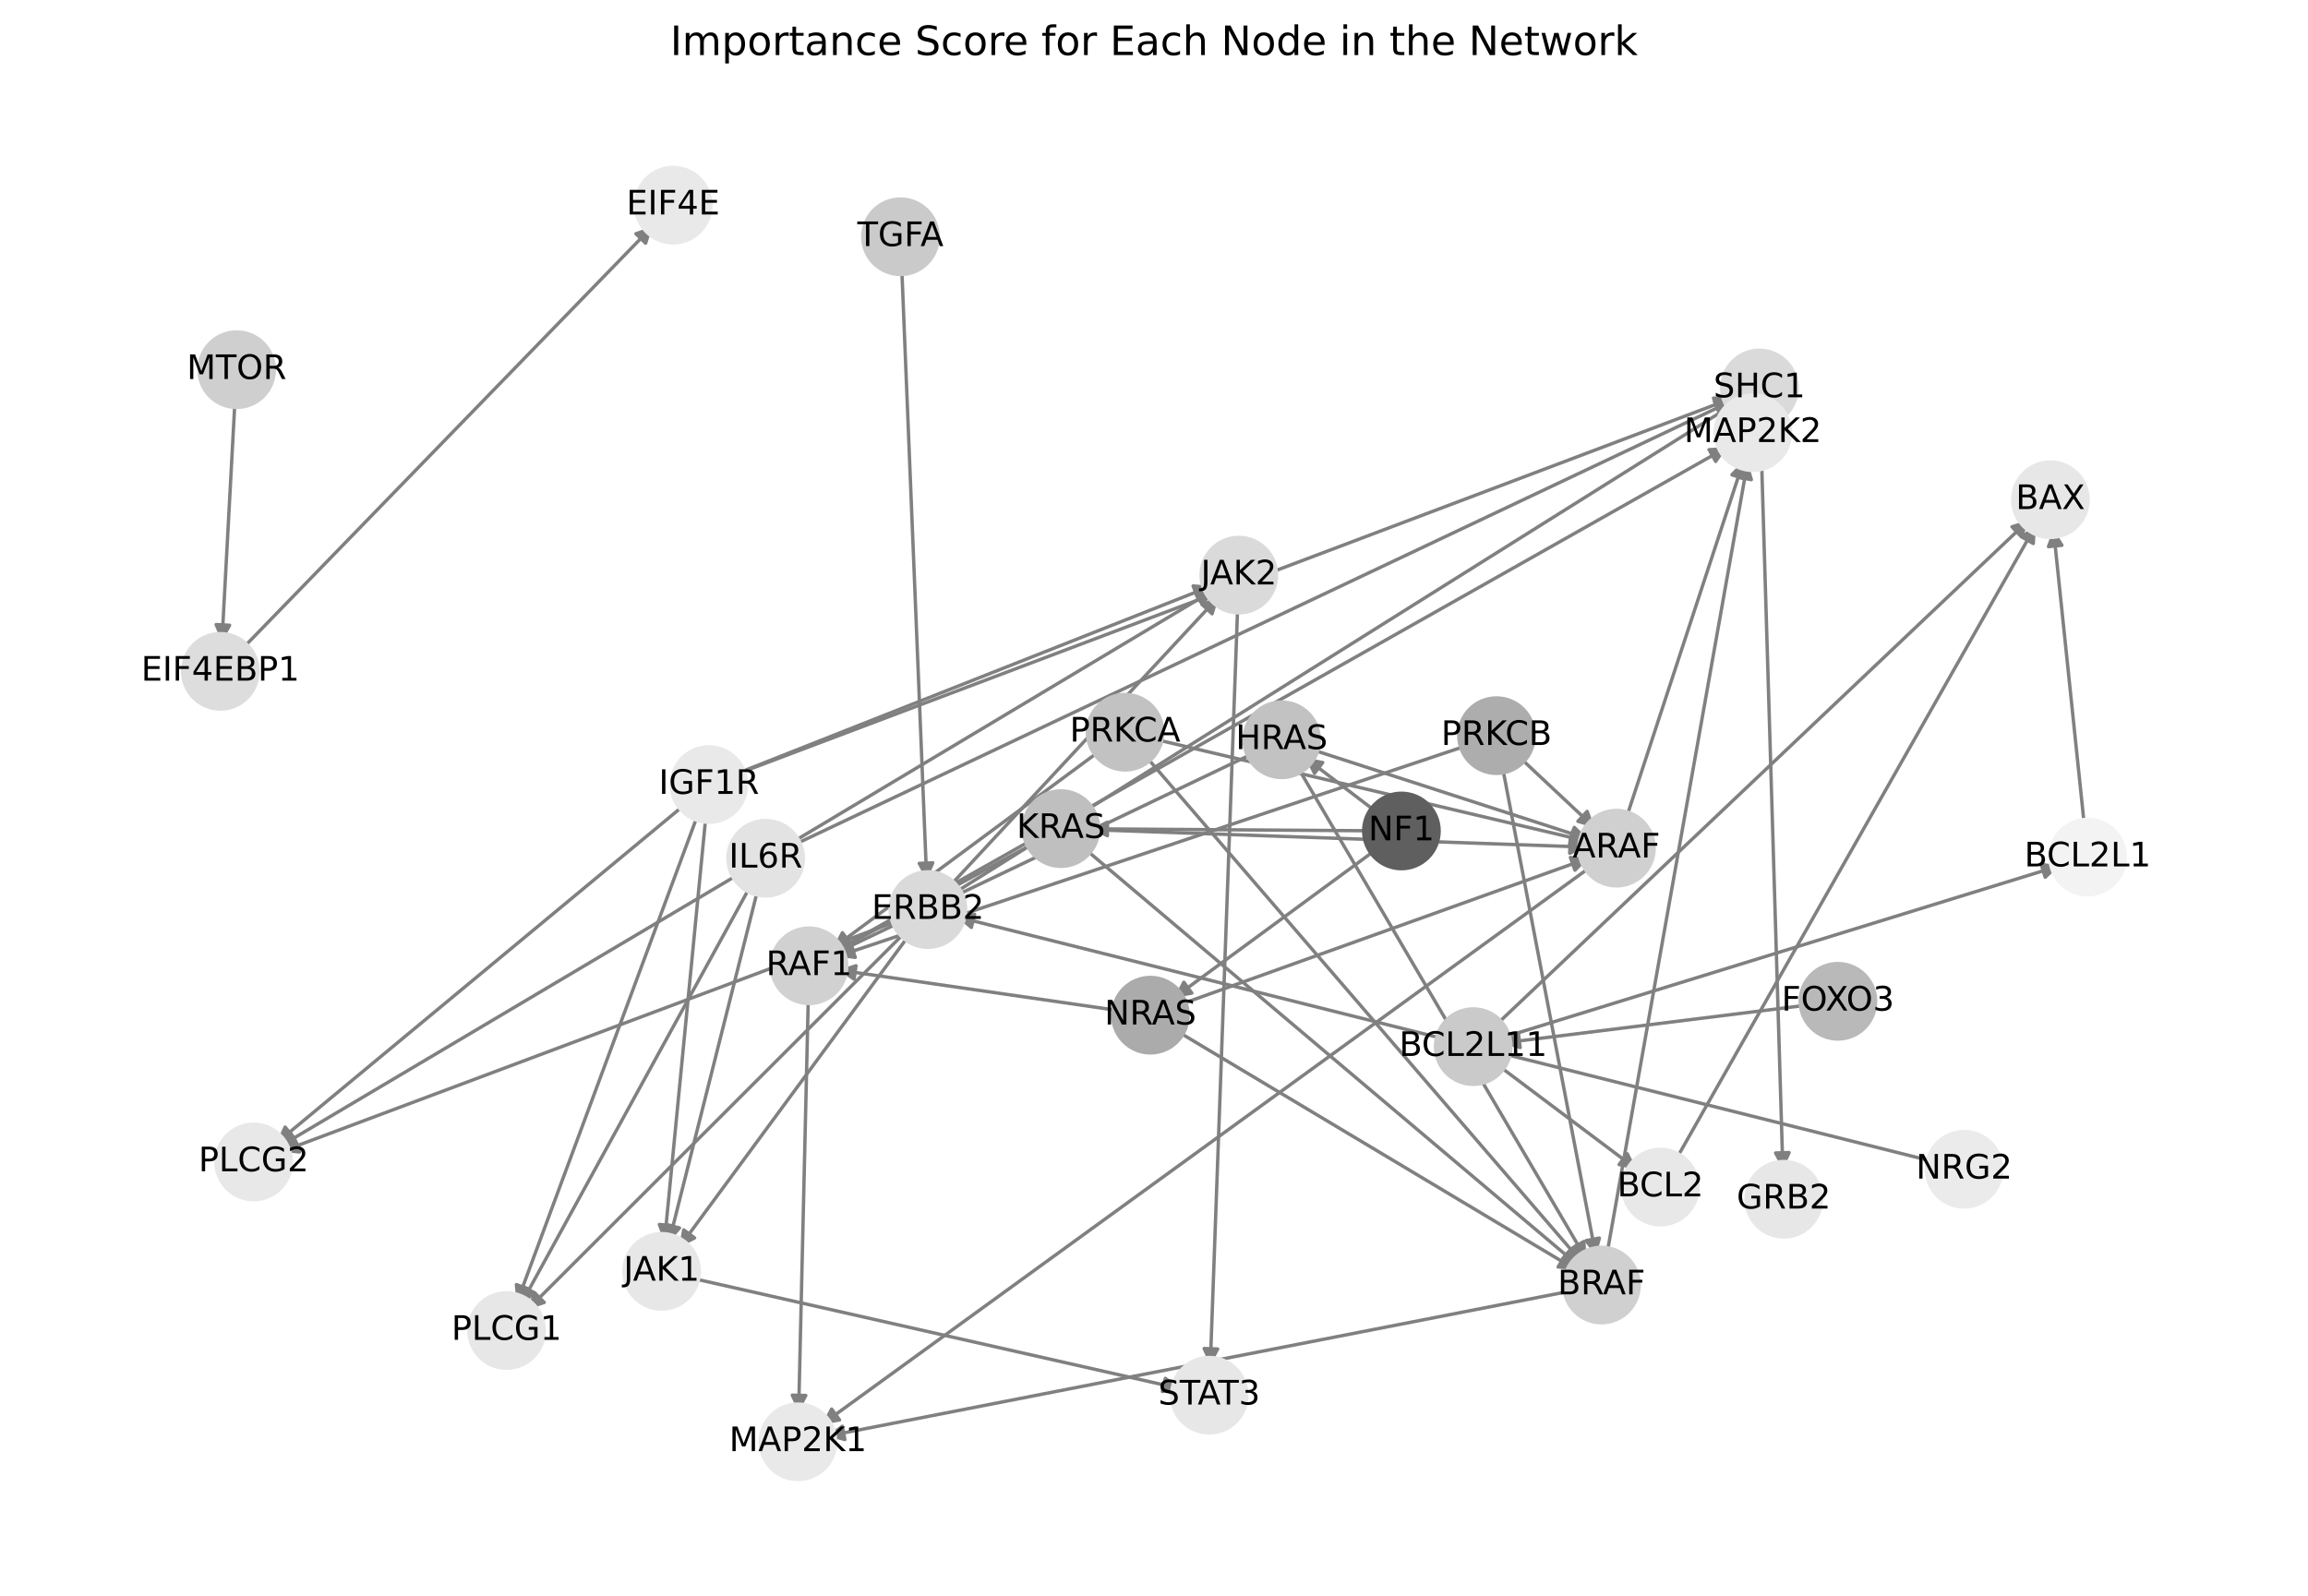 <?xml version="1.0" encoding="utf-8" standalone="no"?>
<!DOCTYPE svg PUBLIC "-//W3C//DTD SVG 1.1//EN"
  "http://www.w3.org/Graphics/SVG/1.1/DTD/svg11.dtd">
<!-- Created with matplotlib (https://matplotlib.org/) -->
<svg height="473.038pt" version="1.1" viewBox="0 0 684 473.038" width="684pt" xmlns="http://www.w3.org/2000/svg" xmlns:xlink="http://www.w3.org/1999/xlink">
 <defs>
  <style type="text/css">*{stroke-linecap:butt;stroke-linejoin:round;}</style>
 </defs>
 <g id="figure_1">
  <g id="patch_1">
   <path d="M 0 473.038 
L 684 473.038 
L 684 0 
L 0 0 
z
" style="fill:#ffffff;"/>
  </g>
  <g id="axes_1">
   <g id="patch_2">
    <path clip-path="url(#p290c92a27e)" d="M 282.333 264.991 
Q 398.207 192.294 513.134 120.192 
" style="fill:none;stroke:#808080;stroke-linecap:round;"/>
    <path clip-path="url(#p290c92a27e)" d="M 508.683 120.624 
L 513.134 120.192 
L 510.809 124.012 
L 508.683 120.624 
z
" style="fill:#808080;stroke:#808080;stroke-linecap:round;"/>
   </g>
   <g id="patch_3">
    <path clip-path="url(#p290c92a27e)" d="M 268.872 275.714 
Q 212.563 331.98 157.045 387.455 
" style="fill:none;stroke:#808080;stroke-linecap:round;"/>
    <path clip-path="url(#p290c92a27e)" d="M 161.288 386.042 
L 157.045 387.455 
L 158.461 383.213 
L 161.288 386.042 
z
" style="fill:#808080;stroke:#808080;stroke-linecap:round;"/>
   </g>
   <g id="patch_4">
    <path clip-path="url(#p290c92a27e)" d="M 266.89 272.628 
Q 175.086 306.998 84.33 340.976 
" style="fill:none;stroke:#808080;stroke-linecap:round;"/>
    <path clip-path="url(#p290c92a27e)" d="M 88.778 341.446 
L 84.33 340.976 
L 87.375 337.7 
L 88.778 341.446 
z
" style="fill:#808080;stroke:#808080;stroke-linecap:round;"/>
   </g>
   <g id="patch_5">
    <path clip-path="url(#p290c92a27e)" d="M 269.864 276.567 
Q 235.534 323.21 201.867 368.953 
" style="fill:none;stroke:#808080;stroke-linecap:round;"/>
    <path clip-path="url(#p290c92a27e)" d="M 205.848 366.917 
L 201.867 368.953 
L 202.627 364.546 
L 205.848 366.917 
z
" style="fill:#808080;stroke:#808080;stroke-linecap:round;"/>
   </g>
   <g id="patch_6">
    <path clip-path="url(#p290c92a27e)" d="M 280.893 263.249 
Q 321.064 220.031 360.473 177.632 
" style="fill:none;stroke:#808080;stroke-linecap:round;"/>
    <path clip-path="url(#p290c92a27e)" d="M 356.285 179.201 
L 360.473 177.632 
L 359.215 181.924 
L 356.285 179.201 
z
" style="fill:#808080;stroke:#808080;stroke-linecap:round;"/>
   </g>
   <g id="patch_7">
    <path clip-path="url(#p290c92a27e)" d="M 71.34 192.77 
Q 132.401 129.894 192.684 67.819 
" style="fill:none;stroke:#808080;stroke-linecap:round;"/>
    <path clip-path="url(#p290c92a27e)" d="M 188.463 69.296 
L 192.684 67.819 
L 191.332 72.082 
L 188.463 69.296 
z
" style="fill:#808080;stroke:#808080;stroke-linecap:round;"/>
   </g>
   <g id="patch_8">
    <path clip-path="url(#p290c92a27e)" d="M 69.663 118.224 
Q 67.718 154.278 65.833 189.216 
" style="fill:none;stroke:#808080;stroke-linecap:round;"/>
    <path clip-path="url(#p290c92a27e)" d="M 68.045 185.33 
L 65.833 189.216 
L 64.051 185.114 
L 68.045 185.33 
z
" style="fill:#808080;stroke:#808080;stroke-linecap:round;"/>
   </g>
   <g id="patch_9">
    <path clip-path="url(#p290c92a27e)" d="M 267.216 78.83 
Q 270.93 169.884 274.599 259.822 
" style="fill:none;stroke:#808080;stroke-linecap:round;"/>
    <path clip-path="url(#p290c92a27e)" d="M 276.434 255.744 
L 274.599 259.822 
L 272.437 255.907 
L 276.434 255.744 
z
" style="fill:#808080;stroke:#808080;stroke-linecap:round;"/>
   </g>
   <g id="patch_10">
    <path clip-path="url(#p290c92a27e)" d="M 408.429 241.052 
Q 397.573 232.784 387.606 225.193 
" style="fill:none;stroke:#808080;stroke-linecap:round;"/>
    <path clip-path="url(#p290c92a27e)" d="M 389.577 229.208 
L 387.606 225.193 
L 392 226.026 
L 389.577 229.208 
z
" style="fill:#808080;stroke:#808080;stroke-linecap:round;"/>
   </g>
   <g id="patch_11">
    <path clip-path="url(#p290c92a27e)" d="M 406.658 246.241 
Q 364.868 245.953 324.196 245.673 
" style="fill:none;stroke:#808080;stroke-linecap:round;"/>
    <path clip-path="url(#p290c92a27e)" d="M 328.182 247.7 
L 324.196 245.673 
L 328.21 243.7 
L 328.182 247.7 
z
" style="fill:#808080;stroke:#808080;stroke-linecap:round;"/>
   </g>
   <g id="patch_12">
    <path clip-path="url(#p290c92a27e)" d="M 408.339 251.424 
Q 378.123 273.599 348.809 295.112 
" style="fill:none;stroke:#808080;stroke-linecap:round;"/>
    <path clip-path="url(#p290c92a27e)" d="M 353.218 294.358 
L 348.809 295.112 
L 350.851 291.133 
L 353.218 294.358 
z
" style="fill:#808080;stroke:#808080;stroke-linecap:round;"/>
   </g>
   <g id="patch_13">
    <path clip-path="url(#p290c92a27e)" d="M 218.208 229.489 
Q 365.762 173.772 512.27 118.45 
" style="fill:none;stroke:#808080;stroke-linecap:round;"/>
    <path clip-path="url(#p290c92a27e)" d="M 507.822 117.992 
L 512.27 118.45 
L 509.235 121.734 
L 507.822 117.992 
z
" style="fill:#808080;stroke:#808080;stroke-linecap:round;"/>
   </g>
   <g id="patch_14">
    <path clip-path="url(#p290c92a27e)" d="M 207.097 240.669 
Q 180.118 313.457 153.527 385.197 
" style="fill:none;stroke:#808080;stroke-linecap:round;"/>
    <path clip-path="url(#p290c92a27e)" d="M 156.793 382.141 
L 153.527 385.197 
L 153.042 380.751 
L 156.793 382.141 
z
" style="fill:#808080;stroke:#808080;stroke-linecap:round;"/>
   </g>
   <g id="patch_15">
    <path clip-path="url(#p290c92a27e)" d="M 203.438 238.077 
Q 142.639 288.477 82.7 338.164 
" style="fill:none;stroke:#808080;stroke-linecap:round;"/>
    <path clip-path="url(#p290c92a27e)" d="M 87.056 337.151 
L 82.7 338.164 
L 84.503 334.071 
L 87.056 337.151 
z
" style="fill:#808080;stroke:#808080;stroke-linecap:round;"/>
   </g>
   <g id="patch_16">
    <path clip-path="url(#p290c92a27e)" d="M 209.269 241.165 
Q 203.089 304.688 197.018 367.098 
" style="fill:none;stroke:#808080;stroke-linecap:round;"/>
    <path clip-path="url(#p290c92a27e)" d="M 199.396 363.311 
L 197.018 367.098 
L 195.415 362.923 
L 199.396 363.311 
z
" style="fill:#808080;stroke:#808080;stroke-linecap:round;"/>
   </g>
   <g id="patch_17">
    <path clip-path="url(#p290c92a27e)" d="M 218.16 229.364 
Q 288.621 201.508 358.041 174.062 
" style="fill:none;stroke:#808080;stroke-linecap:round;"/>
    <path clip-path="url(#p290c92a27e)" d="M 353.586 173.673 
L 358.041 174.062 
L 355.057 177.393 
L 353.586 173.673 
z
" style="fill:#808080;stroke:#808080;stroke-linecap:round;"/>
   </g>
   <g id="patch_18">
    <path clip-path="url(#p290c92a27e)" d="M 496.338 344.311 
Q 549.856 249.982 602.823 156.626 
" style="fill:none;stroke:#808080;stroke-linecap:round;"/>
    <path clip-path="url(#p290c92a27e)" d="M 599.11 159.118 
L 602.823 156.626 
L 602.589 161.092 
L 599.11 159.118 
z
" style="fill:#808080;stroke:#808080;stroke-linecap:round;"/>
   </g>
   <g id="patch_19">
    <path clip-path="url(#p290c92a27e)" d="M 617.796 245.424 
Q 613.172 201.079 608.664 157.845 
" style="fill:none;stroke:#808080;stroke-linecap:round;"/>
    <path clip-path="url(#p290c92a27e)" d="M 607.09 162.031 
L 608.664 157.845 
L 611.068 161.616 
L 607.09 162.031 
z
" style="fill:#808080;stroke:#808080;stroke-linecap:round;"/>
   </g>
   <g id="patch_20">
    <path clip-path="url(#p290c92a27e)" d="M 442.888 304.263 
Q 522.125 229.17 600.551 154.846 
" style="fill:none;stroke:#808080;stroke-linecap:round;"/>
    <path clip-path="url(#p290c92a27e)" d="M 596.272 156.146 
L 600.551 154.846 
L 599.023 159.05 
L 596.272 156.146 
z
" style="fill:#808080;stroke:#808080;stroke-linecap:round;"/>
   </g>
   <g id="patch_21">
    <path clip-path="url(#p290c92a27e)" d="M 444.877 307.667 
Q 527.647 282.13 609.348 256.922 
" style="fill:none;stroke:#808080;stroke-linecap:round;"/>
    <path clip-path="url(#p290c92a27e)" d="M 604.936 256.19 
L 609.348 256.922 
L 606.116 260.012 
L 604.936 256.19 
z
" style="fill:#808080;stroke:#808080;stroke-linecap:round;"/>
   </g>
   <g id="patch_22">
    <path clip-path="url(#p290c92a27e)" d="M 443.53 315.421 
Q 464.333 331.032 484.241 345.972 
" style="fill:none;stroke:#808080;stroke-linecap:round;"/>
    <path clip-path="url(#p290c92a27e)" d="M 482.242 341.972 
L 484.241 345.972 
L 479.841 345.171 
L 482.242 341.972 
z
" style="fill:#808080;stroke:#808080;stroke-linecap:round;"/>
   </g>
   <g id="patch_23">
    <path clip-path="url(#p290c92a27e)" d="M 234.731 250.685 
Q 374.161 184.692 512.581 119.178 
" style="fill:none;stroke:#808080;stroke-linecap:round;"/>
    <path clip-path="url(#p290c92a27e)" d="M 508.11 119.081 
L 512.581 119.178 
L 509.821 122.697 
L 508.11 119.081 
z
" style="fill:#808080;stroke:#808080;stroke-linecap:round;"/>
   </g>
   <g id="patch_24">
    <path clip-path="url(#p290c92a27e)" d="M 222.743 261.979 
Q 188.518 324.377 154.83 385.795 
" style="fill:none;stroke:#808080;stroke-linecap:round;"/>
    <path clip-path="url(#p290c92a27e)" d="M 158.507 383.25 
L 154.83 385.795 
L 155 381.326 
L 158.507 383.25 
z
" style="fill:#808080;stroke:#808080;stroke-linecap:round;"/>
   </g>
   <g id="patch_25">
    <path clip-path="url(#p290c92a27e)" d="M 219.458 258.807 
Q 151.039 299.396 83.581 339.416 
" style="fill:none;stroke:#808080;stroke-linecap:round;"/>
    <path clip-path="url(#p290c92a27e)" d="M 88.042 339.095 
L 83.581 339.416 
L 86.001 335.655 
L 88.042 339.095 
z
" style="fill:#808080;stroke:#808080;stroke-linecap:round;"/>
   </g>
   <g id="patch_26">
    <path clip-path="url(#p290c92a27e)" d="M 224.792 262.784 
Q 211.489 315.606 198.46 367.344 
" style="fill:none;stroke:#808080;stroke-linecap:round;"/>
    <path clip-path="url(#p290c92a27e)" d="M 201.376 363.954 
L 198.46 367.344 
L 197.497 362.977 
L 201.376 363.954 
z
" style="fill:#808080;stroke:#808080;stroke-linecap:round;"/>
   </g>
   <g id="patch_27">
    <path clip-path="url(#p290c92a27e)" d="M 234.34 249.939 
Q 297.022 212.427 358.745 175.488 
" style="fill:none;stroke:#808080;stroke-linecap:round;"/>
    <path clip-path="url(#p290c92a27e)" d="M 354.286 175.826 
L 358.745 175.488 
L 356.34 179.258 
L 354.286 175.826 
z
" style="fill:#808080;stroke:#808080;stroke-linecap:round;"/>
   </g>
   <g id="patch_28">
    <path clip-path="url(#p290c92a27e)" d="M 536.091 297.852 
Q 490.643 303.502 446.305 309.015 
" style="fill:none;stroke:#808080;stroke-linecap:round;"/>
    <path clip-path="url(#p290c92a27e)" d="M 450.521 310.506 
L 446.305 309.015 
L 450.028 306.536 
L 450.521 310.506 
z
" style="fill:#808080;stroke:#808080;stroke-linecap:round;"/>
   </g>
   <g id="patch_29">
    <path clip-path="url(#p290c92a27e)" d="M 521.677 123.651 
Q 525.025 235.223 528.339 345.677 
" style="fill:none;stroke:#808080;stroke-linecap:round;"/>
    <path clip-path="url(#p290c92a27e)" d="M 530.218 341.619 
L 528.339 345.677 
L 526.22 341.739 
L 530.218 341.619 
z
" style="fill:#808080;stroke:#808080;stroke-linecap:round;"/>
   </g>
   <g id="patch_30">
    <path clip-path="url(#p290c92a27e)" d="M 339.073 223.583 
Q 404.018 298.952 468.233 373.474 
" style="fill:none;stroke:#808080;stroke-linecap:round;"/>
    <path clip-path="url(#p290c92a27e)" d="M 467.137 369.138 
L 468.233 373.474 
L 464.107 371.749 
L 467.137 369.138 
z
" style="fill:#808080;stroke:#808080;stroke-linecap:round;"/>
   </g>
   <g id="patch_31">
    <path clip-path="url(#p290c92a27e)" d="M 326.457 222.174 
Q 286.595 251.642 247.631 280.445 
" style="fill:none;stroke:#808080;stroke-linecap:round;"/>
    <path clip-path="url(#p290c92a27e)" d="M 252.037 279.676 
L 247.631 280.445 
L 249.659 276.459 
L 252.037 279.676 
z
" style="fill:#808080;stroke:#808080;stroke-linecap:round;"/>
   </g>
   <g id="patch_32">
    <path clip-path="url(#p290c92a27e)" d="M 341.852 219.015 
Q 406.236 234.208 469.531 249.145 
" style="fill:none;stroke:#808080;stroke-linecap:round;"/>
    <path clip-path="url(#p290c92a27e)" d="M 466.097 246.28 
L 469.531 249.145 
L 465.178 250.173 
L 466.097 246.28 
z
" style="fill:#808080;stroke:#808080;stroke-linecap:round;"/>
   </g>
   <g id="patch_33">
    <path clip-path="url(#p290c92a27e)" d="M 445.126 226.555 
Q 459.058 299.463 472.779 371.272 
" style="fill:none;stroke:#808080;stroke-linecap:round;"/>
    <path clip-path="url(#p290c92a27e)" d="M 473.993 366.967 
L 472.779 371.272 
L 470.064 367.718 
L 473.993 366.967 
z
" style="fill:#808080;stroke:#808080;stroke-linecap:round;"/>
   </g>
   <g id="patch_34">
    <path clip-path="url(#p290c92a27e)" d="M 435.291 220.799 
Q 341.636 252.154 249.04 283.154 
" style="fill:none;stroke:#808080;stroke-linecap:round;"/>
    <path clip-path="url(#p290c92a27e)" d="M 253.468 283.781 
L 249.04 283.154 
L 252.198 279.988 
L 253.468 283.781 
z
" style="fill:#808080;stroke:#808080;stroke-linecap:round;"/>
   </g>
   <g id="patch_35">
    <path clip-path="url(#p290c92a27e)" d="M 449.817 223.974 
Q 461.272 234.719 471.912 244.699 
" style="fill:none;stroke:#808080;stroke-linecap:round;"/>
    <path clip-path="url(#p290c92a27e)" d="M 470.363 240.504 
L 471.912 244.699 
L 467.627 243.421 
L 470.363 240.504 
z
" style="fill:#808080;stroke:#808080;stroke-linecap:round;"/>
   </g>
   <g id="patch_36">
    <path clip-path="url(#p290c92a27e)" d="M 466.116 382.539 
Q 355.548 404.116 246.078 425.479 
" style="fill:none;stroke:#808080;stroke-linecap:round;"/>
    <path clip-path="url(#p290c92a27e)" d="M 250.387 426.675 
L 246.078 425.479 
L 249.621 422.749 
L 250.387 426.675 
z
" style="fill:#808080;stroke:#808080;stroke-linecap:round;"/>
   </g>
   <g id="patch_37">
    <path clip-path="url(#p290c92a27e)" d="M 476.13 372.349 
Q 497.042 254.563 517.759 137.877 
" style="fill:none;stroke:#808080;stroke-linecap:round;"/>
    <path clip-path="url(#p290c92a27e)" d="M 515.09 141.466 
L 517.759 137.877 
L 519.029 142.165 
L 515.09 141.466 
z
" style="fill:#808080;stroke:#808080;stroke-linecap:round;"/>
   </g>
   <g id="patch_38">
    <path clip-path="url(#p290c92a27e)" d="M 239.565 294.918 
Q 238.125 356.804 236.711 417.572 
" style="fill:none;stroke:#808080;stroke-linecap:round;"/>
    <path clip-path="url(#p290c92a27e)" d="M 238.804 413.62 
L 236.711 417.572 
L 234.805 413.527 
L 238.804 413.62 
z
" style="fill:#808080;stroke:#808080;stroke-linecap:round;"/>
   </g>
   <g id="patch_39">
    <path clip-path="url(#p290c92a27e)" d="M 247.308 281.999 
Q 379.619 207.254 510.957 133.059 
" style="fill:none;stroke:#808080;stroke-linecap:round;"/>
    <path clip-path="url(#p290c92a27e)" d="M 506.491 133.285 
L 510.957 133.059 
L 508.458 136.767 
L 506.491 133.285 
z
" style="fill:#808080;stroke:#808080;stroke-linecap:round;"/>
   </g>
   <g id="patch_40">
    <path clip-path="url(#p290c92a27e)" d="M 472.04 256.473 
Q 357.768 339.369 244.401 421.607 
" style="fill:none;stroke:#808080;stroke-linecap:round;"/>
    <path clip-path="url(#p290c92a27e)" d="M 248.813 420.877 
L 244.401 421.607 
L 246.465 417.64 
L 248.813 420.877 
z
" style="fill:#808080;stroke:#808080;stroke-linecap:round;"/>
   </g>
   <g id="patch_41">
    <path clip-path="url(#p290c92a27e)" d="M 481.747 243.165 
Q 499.257 189.823 516.417 137.544 
" style="fill:none;stroke:#808080;stroke-linecap:round;"/>
    <path clip-path="url(#p290c92a27e)" d="M 513.27 140.72 
L 516.417 137.544 
L 517.07 141.968 
L 513.27 140.72 
z
" style="fill:#808080;stroke:#808080;stroke-linecap:round;"/>
   </g>
   <g id="patch_42">
    <path clip-path="url(#p290c92a27e)" d="M 384.209 226.739 
Q 427.221 300.073 469.667 372.443 
" style="fill:none;stroke:#808080;stroke-linecap:round;"/>
    <path clip-path="url(#p290c92a27e)" d="M 469.369 367.981 
L 469.667 372.443 
L 465.918 370.005 
L 469.369 367.981 
z
" style="fill:#808080;stroke:#808080;stroke-linecap:round;"/>
   </g>
   <g id="patch_43">
    <path clip-path="url(#p290c92a27e)" d="M 372.019 223.004 
Q 309.798 252.764 248.585 282.041 
" style="fill:none;stroke:#808080;stroke-linecap:round;"/>
    <path clip-path="url(#p290c92a27e)" d="M 253.056 282.12 
L 248.585 282.041 
L 251.331 278.511 
L 253.056 282.12 
z
" style="fill:#808080;stroke:#808080;stroke-linecap:round;"/>
   </g>
   <g id="patch_44">
    <path clip-path="url(#p290c92a27e)" d="M 388.067 221.937 
Q 429.438 235.33 469.745 248.379 
" style="fill:none;stroke:#808080;stroke-linecap:round;"/>
    <path clip-path="url(#p290c92a27e)" d="M 466.556 245.245 
L 469.745 248.379 
L 465.324 249.05 
L 466.556 245.245 
z
" style="fill:#808080;stroke:#808080;stroke-linecap:round;"/>
   </g>
   <g id="patch_45">
    <path clip-path="url(#p290c92a27e)" d="M 321.034 251.193 
Q 394.517 313.243 467.146 374.573 
" style="fill:none;stroke:#808080;stroke-linecap:round;"/>
    <path clip-path="url(#p290c92a27e)" d="M 465.38 370.464 
L 467.146 374.573 
L 462.799 373.52 
L 465.38 370.464 
z
" style="fill:#808080;stroke:#808080;stroke-linecap:round;"/>
   </g>
   <g id="patch_46">
    <path clip-path="url(#p290c92a27e)" d="M 306.81 249.748 
Q 277.092 265.932 248.356 281.582 
" style="fill:none;stroke:#808080;stroke-linecap:round;"/>
    <path clip-path="url(#p290c92a27e)" d="M 252.825 281.425 
L 248.356 281.582 
L 250.912 277.912 
L 252.825 281.425 
z
" style="fill:#808080;stroke:#808080;stroke-linecap:round;"/>
   </g>
   <g id="patch_47">
    <path clip-path="url(#p290c92a27e)" d="M 323.071 245.91 
Q 396.729 248.498 469.271 251.047 
" style="fill:none;stroke:#808080;stroke-linecap:round;"/>
    <path clip-path="url(#p290c92a27e)" d="M 465.344 248.908 
L 469.271 251.047 
L 465.203 252.905 
L 465.344 248.908 
z
" style="fill:#808080;stroke:#808080;stroke-linecap:round;"/>
   </g>
   <g id="patch_48">
    <path clip-path="url(#p290c92a27e)" d="M 348.357 305.341 
Q 407.77 340.887 466.223 375.859 
" style="fill:none;stroke:#808080;stroke-linecap:round;"/>
    <path clip-path="url(#p290c92a27e)" d="M 463.818 372.089 
L 466.223 375.859 
L 461.764 375.522 
L 463.818 372.089 
z
" style="fill:#808080;stroke:#808080;stroke-linecap:round;"/>
   </g>
   <g id="patch_49">
    <path clip-path="url(#p290c92a27e)" d="M 332.355 299.656 
Q 290.346 293.577 249.443 287.659 
" style="fill:none;stroke:#808080;stroke-linecap:round;"/>
    <path clip-path="url(#p290c92a27e)" d="M 253.115 290.211 
L 249.443 287.659 
L 253.688 286.253 
L 253.115 290.211 
z
" style="fill:#808080;stroke:#808080;stroke-linecap:round;"/>
   </g>
   <g id="patch_50">
    <path clip-path="url(#p290c92a27e)" d="M 349.084 297.973 
Q 409.99 276.142 469.844 254.689 
" style="fill:none;stroke:#808080;stroke-linecap:round;"/>
    <path clip-path="url(#p290c92a27e)" d="M 465.404 254.156 
L 469.844 254.689 
L 466.753 257.922 
L 465.404 254.156 
z
" style="fill:#808080;stroke:#808080;stroke-linecap:round;"/>
   </g>
   <g id="patch_51">
    <path clip-path="url(#p290c92a27e)" d="M 204.519 378.737 
Q 277.22 395.182 348.83 411.379 
" style="fill:none;stroke:#808080;stroke-linecap:round;"/>
    <path clip-path="url(#p290c92a27e)" d="M 345.37 408.546 
L 348.83 411.379 
L 344.488 412.448 
L 345.37 408.546 
z
" style="fill:#808080;stroke:#808080;stroke-linecap:round;"/>
   </g>
   <g id="patch_52">
    <path clip-path="url(#p290c92a27e)" d="M 366.821 179.121 
Q 362.75 292.003 358.72 403.767 
" style="fill:none;stroke:#808080;stroke-linecap:round;"/>
    <path clip-path="url(#p290c92a27e)" d="M 360.862 399.841 
L 358.72 403.767 
L 356.865 399.697 
L 360.862 399.841 
z
" style="fill:#808080;stroke:#808080;stroke-linecap:round;"/>
   </g>
   <g id="patch_53">
    <path clip-path="url(#p290c92a27e)" d="M 573.684 344.464 
Q 428.54 308.081 284.481 271.97 
" style="fill:none;stroke:#808080;stroke-linecap:round;"/>
    <path clip-path="url(#p290c92a27e)" d="M 287.875 274.883 
L 284.481 271.97 
L 288.848 271.003 
L 287.875 274.883 
z
" style="fill:#808080;stroke:#808080;stroke-linecap:round;"/>
   </g>
   <g id="PathCollection_1">
    <defs>
     <path d="M 0 11.18 
C 2.965 11.18 5.809 10.002 7.906 7.906 
C 10.002 5.809 11.18 2.965 11.18 -0 
C 11.18 -2.965 10.002 -5.809 7.906 -7.906 
C 5.809 -10.002 2.965 -11.18 0 -11.18 
C -2.965 -11.18 -5.809 -10.002 -7.906 -7.906 
C -10.002 -5.809 -11.18 -2.965 -11.18 0 
C -11.18 2.965 -10.002 5.809 -7.906 7.906 
C -5.809 10.002 -2.965 11.18 0 11.18 
z
" id="C0_0_e0fca185ed"/>
    </defs>
    <g clip-path="url(#p290c92a27e)">
     <use style="fill:#dadada;stroke:#dadada;" x="274.997" xlink:href="#C0_0_e0fca185ed" y="269.593"/>
    </g>
    <g clip-path="url(#p290c92a27e)">
     <use style="fill:#dddddd;stroke:#dddddd;" x="65.306" xlink:href="#C0_0_e0fca185ed" y="198.983"/>
    </g>
    <g clip-path="url(#p290c92a27e)">
     <use style="fill:#cfcfcf;stroke:#cfcfcf;" x="70.129" xlink:href="#C0_0_e0fca185ed" y="109.578"/>
    </g>
    <g clip-path="url(#p290c92a27e)">
     <use style="fill:#cacaca;stroke:#cacaca;" x="266.863" xlink:href="#C0_0_e0fca185ed" y="70.179"/>
    </g>
    <g clip-path="url(#p290c92a27e)">
     <use style="fill:#e7e7e7;stroke:#e7e7e7;" x="528.632" xlink:href="#C0_0_e0fca185ed" y="355.45"/>
    </g>
    <g clip-path="url(#p290c92a27e)">
     <use style="fill:#5f5f5f;stroke:#5f5f5f;" x="415.32" xlink:href="#C0_0_e0fca185ed" y="246.3"/>
    </g>
    <g clip-path="url(#p290c92a27e)">
     <use style="fill:#e9e9e9;stroke:#e9e9e9;" x="210.107" xlink:href="#C0_0_e0fca185ed" y="232.548"/>
    </g>
    <g clip-path="url(#p290c92a27e)">
     <use style="fill:#e7e7e7;stroke:#e7e7e7;" x="358.367" xlink:href="#C0_0_e0fca185ed" y="413.537"/>
    </g>
    <g clip-path="url(#p290c92a27e)">
     <use style="fill:#e8e8e8;stroke:#e8e8e8;" x="492.064" xlink:href="#C0_0_e0fca185ed" y="351.843"/>
    </g>
    <g clip-path="url(#p290c92a27e)">
     <use style="fill:#e7e7e7;stroke:#e7e7e7;" x="607.65" xlink:href="#C0_0_e0fca185ed" y="148.119"/>
    </g>
    <g clip-path="url(#p290c92a27e)">
     <use style="fill:#f3f3f3;stroke:#f3f3f3;" x="618.694" xlink:href="#C0_0_e0fca185ed" y="254.039"/>
    </g>
    <g clip-path="url(#p290c92a27e)">
     <use style="fill:#cacaca;stroke:#cacaca;" x="436.6" xlink:href="#C0_0_e0fca185ed" y="310.221"/>
    </g>
    <g clip-path="url(#p290c92a27e)">
     <use style="fill:#e3e3e3;stroke:#e3e3e3;" x="226.907" xlink:href="#C0_0_e0fca185ed" y="254.388"/>
    </g>
    <g clip-path="url(#p290c92a27e)">
     <use style="fill:#e9e9e9;stroke:#e9e9e9;" x="199.496" xlink:href="#C0_0_e0fca185ed" y="60.805"/>
    </g>
    <g clip-path="url(#p290c92a27e)">
     <use style="fill:#b9b9b9;stroke:#b9b9b9;" x="544.683" xlink:href="#C0_0_e0fca185ed" y="296.783"/>
    </g>
    <g clip-path="url(#p290c92a27e)">
     <use style="fill:#dadada;stroke:#dadada;" x="521.418" xlink:href="#C0_0_e0fca185ed" y="114.996"/>
    </g>
    <g clip-path="url(#p290c92a27e)">
     <use style="fill:#c2c2c2;stroke:#c2c2c2;" x="333.422" xlink:href="#C0_0_e0fca185ed" y="217.025"/>
    </g>
    <g clip-path="url(#p290c92a27e)">
     <use style="fill:#adadad;stroke:#adadad;" x="443.501" xlink:href="#C0_0_e0fca185ed" y="218.051"/>
    </g>
    <g clip-path="url(#p290c92a27e)">
     <use style="fill:#e7e7e7;stroke:#e7e7e7;" x="150.128" xlink:href="#C0_0_e0fca185ed" y="394.367"/>
    </g>
    <g clip-path="url(#p290c92a27e)">
     <use style="fill:#e8e8e8;stroke:#e8e8e8;" x="75.171" xlink:href="#C0_0_e0fca185ed" y="344.405"/>
    </g>
    <g clip-path="url(#p290c92a27e)">
     <use style="fill:#e9e9e9;stroke:#e9e9e9;" x="236.484" xlink:href="#C0_0_e0fca185ed" y="427.351"/>
    </g>
    <g clip-path="url(#p290c92a27e)">
     <use style="fill:#e9e9e9;stroke:#e9e9e9;" x="519.468" xlink:href="#C0_0_e0fca185ed" y="128.251"/>
    </g>
    <g clip-path="url(#p290c92a27e)">
     <use style="fill:#d0d0d0;stroke:#d0d0d0;" x="474.615" xlink:href="#C0_0_e0fca185ed" y="380.88"/>
    </g>
    <g clip-path="url(#p290c92a27e)">
     <use style="fill:#d1d1d1;stroke:#d1d1d1;" x="239.767" xlink:href="#C0_0_e0fca185ed" y="286.259"/>
    </g>
    <g clip-path="url(#p290c92a27e)">
     <use style="fill:#d0d0d0;stroke:#d0d0d0;" x="479.047" xlink:href="#C0_0_e0fca185ed" y="251.391"/>
    </g>
    <g clip-path="url(#p290c92a27e)">
     <use style="fill:#c2c2c2;stroke:#c2c2c2;" x="379.828" xlink:href="#C0_0_e0fca185ed" y="219.269"/>
    </g>
    <g clip-path="url(#p290c92a27e)">
     <use style="fill:#bfbfbf;stroke:#bfbfbf;" x="314.416" xlink:href="#C0_0_e0fca185ed" y="245.605"/>
    </g>
    <g clip-path="url(#p290c92a27e)">
     <use style="fill:#ababab;stroke:#ababab;" x="340.928" xlink:href="#C0_0_e0fca185ed" y="300.896"/>
    </g>
    <g clip-path="url(#p290c92a27e)">
     <use style="fill:#e7e7e7;stroke:#e7e7e7;" x="196.072" xlink:href="#C0_0_e0fca185ed" y="376.826"/>
    </g>
    <g clip-path="url(#p290c92a27e)">
     <use style="fill:#dadada;stroke:#dadada;" x="367.133" xlink:href="#C0_0_e0fca185ed" y="170.468"/>
    </g>
    <g clip-path="url(#p290c92a27e)">
     <use style="fill:#ebebeb;stroke:#ebebeb;" x="582.085" xlink:href="#C0_0_e0fca185ed" y="346.57"/>
    </g>
   </g>
   <g id="text_1">
    <g clip-path="url(#p290c92a27e)">
     <!-- ERBB2 -->
     <g transform="translate(258.321 272.352)scale(0.1 -0.1)">
      <defs>
       <path d="M 9.812 72.906 
L 55.906 72.906 
L 55.906 64.594 
L 19.672 64.594 
L 19.672 43.016 
L 54.391 43.016 
L 54.391 34.719 
L 19.672 34.719 
L 19.672 8.297 
L 56.781 8.297 
L 56.781 0 
L 9.812 0 
z
" id="DejaVuSans-69"/>
       <path d="M 44.391 34.188 
Q 47.562 33.109 50.562 29.594 
Q 53.562 26.078 56.594 19.922 
L 66.609 0 
L 56 0 
L 46.688 18.703 
Q 43.062 26.031 39.672 28.422 
Q 36.281 30.812 30.422 30.812 
L 19.672 30.812 
L 19.672 0 
L 9.812 0 
L 9.812 72.906 
L 32.078 72.906 
Q 44.578 72.906 50.734 67.672 
Q 56.891 62.453 56.891 51.906 
Q 56.891 45.016 53.688 40.469 
Q 50.484 35.938 44.391 34.188 
z
M 19.672 64.797 
L 19.672 38.922 
L 32.078 38.922 
Q 39.203 38.922 42.844 42.219 
Q 46.484 45.516 46.484 51.906 
Q 46.484 58.297 42.844 61.547 
Q 39.203 64.797 32.078 64.797 
z
" id="DejaVuSans-82"/>
       <path d="M 19.672 34.812 
L 19.672 8.109 
L 35.5 8.109 
Q 43.453 8.109 47.281 11.406 
Q 51.125 14.703 51.125 21.484 
Q 51.125 28.328 47.281 31.562 
Q 43.453 34.812 35.5 34.812 
z
M 19.672 64.797 
L 19.672 42.828 
L 34.281 42.828 
Q 41.5 42.828 45.031 45.531 
Q 48.578 48.25 48.578 53.812 
Q 48.578 59.328 45.031 62.062 
Q 41.5 64.797 34.281 64.797 
z
M 9.812 72.906 
L 35.016 72.906 
Q 46.297 72.906 52.391 68.219 
Q 58.5 63.531 58.5 54.891 
Q 58.5 48.188 55.375 44.234 
Q 52.25 40.281 46.188 39.312 
Q 53.469 37.75 57.5 32.781 
Q 61.531 27.828 61.531 20.406 
Q 61.531 10.641 54.891 5.312 
Q 48.25 0 35.984 0 
L 9.812 0 
z
" id="DejaVuSans-66"/>
       <path d="M 19.188 8.297 
L 53.609 8.297 
L 53.609 0 
L 7.328 0 
L 7.328 8.297 
Q 12.938 14.109 22.625 23.891 
Q 32.328 33.688 34.812 36.531 
Q 39.547 41.844 41.422 45.531 
Q 43.312 49.219 43.312 52.781 
Q 43.312 58.594 39.234 62.25 
Q 35.156 65.922 28.609 65.922 
Q 23.969 65.922 18.812 64.312 
Q 13.672 62.703 7.812 59.422 
L 7.812 69.391 
Q 13.766 71.781 18.938 73 
Q 24.125 74.219 28.422 74.219 
Q 39.75 74.219 46.484 68.547 
Q 53.219 62.891 53.219 53.422 
Q 53.219 48.922 51.531 44.891 
Q 49.859 40.875 45.406 35.406 
Q 44.188 33.984 37.641 27.219 
Q 31.109 20.453 19.188 8.297 
z
" id="DejaVuSans-50"/>
      </defs>
      <use xlink:href="#DejaVuSans-69"/>
      <use x="63.184" xlink:href="#DejaVuSans-82"/>
      <use x="132.666" xlink:href="#DejaVuSans-66"/>
      <use x="201.27" xlink:href="#DejaVuSans-66"/>
      <use x="269.873" xlink:href="#DejaVuSans-50"/>
     </g>
    </g>
   </g>
   <g id="text_2">
    <g clip-path="url(#p290c92a27e)">
     <!-- EIF4EBP1 -->
     <g transform="translate(41.828 201.743)scale(0.1 -0.1)">
      <defs>
       <path d="M 9.812 72.906 
L 19.672 72.906 
L 19.672 0 
L 9.812 0 
z
" id="DejaVuSans-73"/>
       <path d="M 9.812 72.906 
L 51.703 72.906 
L 51.703 64.594 
L 19.672 64.594 
L 19.672 43.109 
L 48.578 43.109 
L 48.578 34.812 
L 19.672 34.812 
L 19.672 0 
L 9.812 0 
z
" id="DejaVuSans-70"/>
       <path d="M 37.797 64.312 
L 12.891 25.391 
L 37.797 25.391 
z
M 35.203 72.906 
L 47.609 72.906 
L 47.609 25.391 
L 58.016 25.391 
L 58.016 17.188 
L 47.609 17.188 
L 47.609 0 
L 37.797 0 
L 37.797 17.188 
L 4.891 17.188 
L 4.891 26.703 
z
" id="DejaVuSans-52"/>
       <path d="M 19.672 64.797 
L 19.672 37.406 
L 32.078 37.406 
Q 38.969 37.406 42.719 40.969 
Q 46.484 44.531 46.484 51.125 
Q 46.484 57.672 42.719 61.234 
Q 38.969 64.797 32.078 64.797 
z
M 9.812 72.906 
L 32.078 72.906 
Q 44.344 72.906 50.609 67.359 
Q 56.891 61.812 56.891 51.125 
Q 56.891 40.328 50.609 34.812 
Q 44.344 29.297 32.078 29.297 
L 19.672 29.297 
L 19.672 0 
L 9.812 0 
z
" id="DejaVuSans-80"/>
       <path d="M 12.406 8.297 
L 28.516 8.297 
L 28.516 63.922 
L 10.984 60.406 
L 10.984 69.391 
L 28.422 72.906 
L 38.281 72.906 
L 38.281 8.297 
L 54.391 8.297 
L 54.391 0 
L 12.406 0 
z
" id="DejaVuSans-49"/>
      </defs>
      <use xlink:href="#DejaVuSans-69"/>
      <use x="63.184" xlink:href="#DejaVuSans-73"/>
      <use x="92.676" xlink:href="#DejaVuSans-70"/>
      <use x="150.195" xlink:href="#DejaVuSans-52"/>
      <use x="213.818" xlink:href="#DejaVuSans-69"/>
      <use x="277.002" xlink:href="#DejaVuSans-66"/>
      <use x="345.605" xlink:href="#DejaVuSans-80"/>
      <use x="405.908" xlink:href="#DejaVuSans-49"/>
     </g>
    </g>
   </g>
   <g id="text_3">
    <g clip-path="url(#p290c92a27e)">
     <!-- MTOR -->
     <g transform="translate(55.351 112.337)scale(0.1 -0.1)">
      <defs>
       <path d="M 9.812 72.906 
L 24.516 72.906 
L 43.109 23.297 
L 61.812 72.906 
L 76.516 72.906 
L 76.516 0 
L 66.891 0 
L 66.891 64.016 
L 48.094 14.016 
L 38.188 14.016 
L 19.391 64.016 
L 19.391 0 
L 9.812 0 
z
" id="DejaVuSans-77"/>
       <path d="M -0.297 72.906 
L 61.375 72.906 
L 61.375 64.594 
L 35.5 64.594 
L 35.5 0 
L 25.594 0 
L 25.594 64.594 
L -0.297 64.594 
z
" id="DejaVuSans-84"/>
       <path d="M 39.406 66.219 
Q 28.656 66.219 22.328 58.203 
Q 16.016 50.203 16.016 36.375 
Q 16.016 22.609 22.328 14.594 
Q 28.656 6.594 39.406 6.594 
Q 50.141 6.594 56.422 14.594 
Q 62.703 22.609 62.703 36.375 
Q 62.703 50.203 56.422 58.203 
Q 50.141 66.219 39.406 66.219 
z
M 39.406 74.219 
Q 54.734 74.219 63.906 63.938 
Q 73.094 53.656 73.094 36.375 
Q 73.094 19.141 63.906 8.859 
Q 54.734 -1.422 39.406 -1.422 
Q 24.031 -1.422 14.812 8.828 
Q 5.609 19.094 5.609 36.375 
Q 5.609 53.656 14.812 63.938 
Q 24.031 74.219 39.406 74.219 
z
" id="DejaVuSans-79"/>
      </defs>
      <use xlink:href="#DejaVuSans-77"/>
      <use x="86.279" xlink:href="#DejaVuSans-84"/>
      <use x="147.363" xlink:href="#DejaVuSans-79"/>
      <use x="226.074" xlink:href="#DejaVuSans-82"/>
     </g>
    </g>
   </g>
   <g id="text_4">
    <g clip-path="url(#p290c92a27e)">
     <!-- TGFA -->
     <g transform="translate(254.095 72.938)scale(0.1 -0.1)">
      <defs>
       <path d="M 59.516 10.406 
L 59.516 29.984 
L 43.406 29.984 
L 43.406 38.094 
L 69.281 38.094 
L 69.281 6.781 
Q 63.578 2.734 56.688 0.656 
Q 49.812 -1.422 42 -1.422 
Q 24.906 -1.422 15.25 8.562 
Q 5.609 18.562 5.609 36.375 
Q 5.609 54.25 15.25 64.234 
Q 24.906 74.219 42 74.219 
Q 49.125 74.219 55.547 72.453 
Q 61.969 70.703 67.391 67.281 
L 67.391 56.781 
Q 61.922 61.422 55.766 63.766 
Q 49.609 66.109 42.828 66.109 
Q 29.438 66.109 22.719 58.641 
Q 16.016 51.172 16.016 36.375 
Q 16.016 21.625 22.719 14.156 
Q 29.438 6.688 42.828 6.688 
Q 48.047 6.688 52.141 7.594 
Q 56.25 8.5 59.516 10.406 
z
" id="DejaVuSans-71"/>
       <path d="M 34.188 63.188 
L 20.797 26.906 
L 47.609 26.906 
z
M 28.609 72.906 
L 39.797 72.906 
L 67.578 0 
L 57.328 0 
L 50.688 18.703 
L 17.828 18.703 
L 11.188 0 
L 0.781 0 
z
" id="DejaVuSans-65"/>
      </defs>
      <use xlink:href="#DejaVuSans-84"/>
      <use x="61.084" xlink:href="#DejaVuSans-71"/>
      <use x="138.574" xlink:href="#DejaVuSans-70"/>
      <use x="186.969" xlink:href="#DejaVuSans-65"/>
     </g>
    </g>
   </g>
   <g id="text_5">
    <g clip-path="url(#p290c92a27e)">
     <!-- GRB2 -->
     <g transform="translate(514.672 358.209)scale(0.1 -0.1)">
      <use xlink:href="#DejaVuSans-71"/>
      <use x="77.49" xlink:href="#DejaVuSans-82"/>
      <use x="146.973" xlink:href="#DejaVuSans-66"/>
      <use x="215.576" xlink:href="#DejaVuSans-50"/>
     </g>
    </g>
   </g>
   <g id="text_6">
    <g clip-path="url(#p290c92a27e)">
     <!-- NF1 -->
     <g transform="translate(405.522 249.06)scale(0.1 -0.1)">
      <defs>
       <path d="M 9.812 72.906 
L 23.094 72.906 
L 55.422 11.922 
L 55.422 72.906 
L 64.984 72.906 
L 64.984 0 
L 51.703 0 
L 19.391 60.984 
L 19.391 0 
L 9.812 0 
z
" id="DejaVuSans-78"/>
      </defs>
      <use xlink:href="#DejaVuSans-78"/>
      <use x="74.805" xlink:href="#DejaVuSans-70"/>
      <use x="132.324" xlink:href="#DejaVuSans-49"/>
     </g>
    </g>
   </g>
   <g id="text_7">
    <g clip-path="url(#p290c92a27e)">
     <!-- IGF1R -->
     <g transform="translate(195.226 235.308)scale(0.1 -0.1)">
      <use xlink:href="#DejaVuSans-73"/>
      <use x="29.492" xlink:href="#DejaVuSans-71"/>
      <use x="106.982" xlink:href="#DejaVuSans-70"/>
      <use x="164.502" xlink:href="#DejaVuSans-49"/>
      <use x="228.125" xlink:href="#DejaVuSans-82"/>
     </g>
    </g>
   </g>
   <g id="text_8">
    <g clip-path="url(#p290c92a27e)">
     <!-- STAT3 -->
     <g transform="translate(343.259 416.296)scale(0.1 -0.1)">
      <defs>
       <path d="M 53.516 70.516 
L 53.516 60.891 
Q 47.906 63.578 42.922 64.891 
Q 37.938 66.219 33.297 66.219 
Q 25.25 66.219 20.875 63.094 
Q 16.5 59.969 16.5 54.203 
Q 16.5 49.359 19.406 46.891 
Q 22.312 44.438 30.422 42.922 
L 36.375 41.703 
Q 47.406 39.594 52.656 34.297 
Q 57.906 29 57.906 20.125 
Q 57.906 9.516 50.797 4.047 
Q 43.703 -1.422 29.984 -1.422 
Q 24.812 -1.422 18.969 -0.25 
Q 13.141 0.922 6.891 3.219 
L 6.891 13.375 
Q 12.891 10.016 18.656 8.297 
Q 24.422 6.594 29.984 6.594 
Q 38.422 6.594 43.016 9.906 
Q 47.609 13.234 47.609 19.391 
Q 47.609 24.75 44.312 27.781 
Q 41.016 30.812 33.5 32.328 
L 27.484 33.5 
Q 16.453 35.688 11.516 40.375 
Q 6.594 45.062 6.594 53.422 
Q 6.594 63.094 13.406 68.656 
Q 20.219 74.219 32.172 74.219 
Q 37.312 74.219 42.625 73.281 
Q 47.953 72.359 53.516 70.516 
z
" id="DejaVuSans-83"/>
       <path d="M 40.578 39.312 
Q 47.656 37.797 51.625 33 
Q 55.609 28.219 55.609 21.188 
Q 55.609 10.406 48.188 4.484 
Q 40.766 -1.422 27.094 -1.422 
Q 22.516 -1.422 17.656 -0.516 
Q 12.797 0.391 7.625 2.203 
L 7.625 11.719 
Q 11.719 9.328 16.594 8.109 
Q 21.484 6.891 26.812 6.891 
Q 36.078 6.891 40.938 10.547 
Q 45.797 14.203 45.797 21.188 
Q 45.797 27.641 41.281 31.266 
Q 36.766 34.906 28.719 34.906 
L 20.219 34.906 
L 20.219 43.016 
L 29.109 43.016 
Q 36.375 43.016 40.234 45.922 
Q 44.094 48.828 44.094 54.297 
Q 44.094 59.906 40.109 62.906 
Q 36.141 65.922 28.719 65.922 
Q 24.656 65.922 20.016 65.031 
Q 15.375 64.156 9.812 62.312 
L 9.812 71.094 
Q 15.438 72.656 20.344 73.438 
Q 25.25 74.219 29.594 74.219 
Q 40.828 74.219 47.359 69.109 
Q 53.906 64.016 53.906 55.328 
Q 53.906 49.266 50.438 45.094 
Q 46.969 40.922 40.578 39.312 
z
" id="DejaVuSans-51"/>
      </defs>
      <use xlink:href="#DejaVuSans-83"/>
      <use x="63.477" xlink:href="#DejaVuSans-84"/>
      <use x="116.811" xlink:href="#DejaVuSans-65"/>
      <use x="177.469" xlink:href="#DejaVuSans-84"/>
      <use x="238.553" xlink:href="#DejaVuSans-51"/>
     </g>
    </g>
   </g>
   <g id="text_9">
    <g clip-path="url(#p290c92a27e)">
     <!-- BCL2 -->
     <g transform="translate(479.263 354.602)scale(0.1 -0.1)">
      <defs>
       <path d="M 64.406 67.281 
L 64.406 56.891 
Q 59.422 61.531 53.781 63.812 
Q 48.141 66.109 41.797 66.109 
Q 29.297 66.109 22.656 58.469 
Q 16.016 50.828 16.016 36.375 
Q 16.016 21.969 22.656 14.328 
Q 29.297 6.688 41.797 6.688 
Q 48.141 6.688 53.781 8.984 
Q 59.422 11.281 64.406 15.922 
L 64.406 5.609 
Q 59.234 2.094 53.438 0.328 
Q 47.656 -1.422 41.219 -1.422 
Q 24.656 -1.422 15.125 8.703 
Q 5.609 18.844 5.609 36.375 
Q 5.609 53.953 15.125 64.078 
Q 24.656 74.219 41.219 74.219 
Q 47.75 74.219 53.531 72.484 
Q 59.328 70.75 64.406 67.281 
z
" id="DejaVuSans-67"/>
       <path d="M 9.812 72.906 
L 19.672 72.906 
L 19.672 8.297 
L 55.172 8.297 
L 55.172 0 
L 9.812 0 
z
" id="DejaVuSans-76"/>
      </defs>
      <use xlink:href="#DejaVuSans-66"/>
      <use x="66.854" xlink:href="#DejaVuSans-67"/>
      <use x="136.678" xlink:href="#DejaVuSans-76"/>
      <use x="192.391" xlink:href="#DejaVuSans-50"/>
     </g>
    </g>
   </g>
   <g id="text_10">
    <g clip-path="url(#p290c92a27e)">
     <!-- BAX -->
     <g transform="translate(597.374 150.878)scale(0.1 -0.1)">
      <defs>
       <path d="M 6.297 72.906 
L 16.891 72.906 
L 35.016 45.797 
L 53.219 72.906 
L 63.812 72.906 
L 40.375 37.891 
L 65.375 0 
L 54.781 0 
L 34.281 31 
L 13.625 0 
L 2.984 0 
L 29 38.922 
z
" id="DejaVuSans-88"/>
      </defs>
      <use xlink:href="#DejaVuSans-66"/>
      <use x="68.604" xlink:href="#DejaVuSans-65"/>
      <use x="137.012" xlink:href="#DejaVuSans-88"/>
     </g>
    </g>
   </g>
   <g id="text_11">
    <g clip-path="url(#p290c92a27e)">
     <!-- BCL2L1 -->
     <g transform="translate(599.925 256.798)scale(0.1 -0.1)">
      <use xlink:href="#DejaVuSans-66"/>
      <use x="66.854" xlink:href="#DejaVuSans-67"/>
      <use x="136.678" xlink:href="#DejaVuSans-76"/>
      <use x="192.391" xlink:href="#DejaVuSans-50"/>
      <use x="256.014" xlink:href="#DejaVuSans-76"/>
      <use x="311.727" xlink:href="#DejaVuSans-49"/>
     </g>
    </g>
   </g>
   <g id="text_12">
    <g clip-path="url(#p290c92a27e)">
     <!-- BCL2L11 -->
     <g transform="translate(414.65 312.981)scale(0.1 -0.1)">
      <use xlink:href="#DejaVuSans-66"/>
      <use x="66.854" xlink:href="#DejaVuSans-67"/>
      <use x="136.678" xlink:href="#DejaVuSans-76"/>
      <use x="192.391" xlink:href="#DejaVuSans-50"/>
      <use x="256.014" xlink:href="#DejaVuSans-76"/>
      <use x="311.727" xlink:href="#DejaVuSans-49"/>
      <use x="375.35" xlink:href="#DejaVuSans-49"/>
     </g>
    </g>
   </g>
   <g id="text_13">
    <g clip-path="url(#p290c92a27e)">
     <!-- IL6R -->
     <g transform="translate(215.99 257.147)scale(0.1 -0.1)">
      <defs>
       <path d="M 33.016 40.375 
Q 26.375 40.375 22.484 35.828 
Q 18.609 31.297 18.609 23.391 
Q 18.609 15.531 22.484 10.953 
Q 26.375 6.391 33.016 6.391 
Q 39.656 6.391 43.531 10.953 
Q 47.406 15.531 47.406 23.391 
Q 47.406 31.297 43.531 35.828 
Q 39.656 40.375 33.016 40.375 
z
M 52.594 71.297 
L 52.594 62.312 
Q 48.875 64.062 45.094 64.984 
Q 41.312 65.922 37.594 65.922 
Q 27.828 65.922 22.672 59.328 
Q 17.531 52.734 16.797 39.406 
Q 19.672 43.656 24.016 45.922 
Q 28.375 48.188 33.594 48.188 
Q 44.578 48.188 50.953 41.516 
Q 57.328 34.859 57.328 23.391 
Q 57.328 12.156 50.688 5.359 
Q 44.047 -1.422 33.016 -1.422 
Q 20.359 -1.422 13.672 8.266 
Q 6.984 17.969 6.984 36.375 
Q 6.984 53.656 15.188 63.938 
Q 23.391 74.219 37.203 74.219 
Q 40.922 74.219 44.703 73.484 
Q 48.484 72.75 52.594 71.297 
z
" id="DejaVuSans-54"/>
      </defs>
      <use xlink:href="#DejaVuSans-73"/>
      <use x="29.492" xlink:href="#DejaVuSans-76"/>
      <use x="85.205" xlink:href="#DejaVuSans-54"/>
      <use x="148.828" xlink:href="#DejaVuSans-82"/>
     </g>
    </g>
   </g>
   <g id="text_14">
    <g clip-path="url(#p290c92a27e)">
     <!-- EIF4E -->
     <g transform="translate(185.645 63.565)scale(0.1 -0.1)">
      <use xlink:href="#DejaVuSans-69"/>
      <use x="63.184" xlink:href="#DejaVuSans-73"/>
      <use x="92.676" xlink:href="#DejaVuSans-70"/>
      <use x="150.195" xlink:href="#DejaVuSans-52"/>
      <use x="213.818" xlink:href="#DejaVuSans-69"/>
     </g>
    </g>
   </g>
   <g id="text_15">
    <g clip-path="url(#p290c92a27e)">
     <!-- FOXO3 -->
     <g transform="translate(527.967 299.543)scale(0.1 -0.1)">
      <use xlink:href="#DejaVuSans-70"/>
      <use x="57.52" xlink:href="#DejaVuSans-79"/>
      <use x="129.855" xlink:href="#DejaVuSans-88"/>
      <use x="191.986" xlink:href="#DejaVuSans-79"/>
      <use x="270.697" xlink:href="#DejaVuSans-51"/>
     </g>
    </g>
   </g>
   <g id="text_16">
    <g clip-path="url(#p290c92a27e)">
     <!-- SHC1 -->
     <g transform="translate(507.811 117.755)scale(0.1 -0.1)">
      <defs>
       <path d="M 9.812 72.906 
L 19.672 72.906 
L 19.672 43.016 
L 55.516 43.016 
L 55.516 72.906 
L 65.375 72.906 
L 65.375 0 
L 55.516 0 
L 55.516 34.719 
L 19.672 34.719 
L 19.672 0 
L 9.812 0 
z
" id="DejaVuSans-72"/>
      </defs>
      <use xlink:href="#DejaVuSans-83"/>
      <use x="63.477" xlink:href="#DejaVuSans-72"/>
      <use x="138.672" xlink:href="#DejaVuSans-67"/>
      <use x="208.496" xlink:href="#DejaVuSans-49"/>
     </g>
    </g>
   </g>
   <g id="text_17">
    <g clip-path="url(#p290c92a27e)">
     <!-- PRKCA -->
     <g transform="translate(317.017 219.785)scale(0.1 -0.1)">
      <defs>
       <path d="M 9.812 72.906 
L 19.672 72.906 
L 19.672 42.094 
L 52.391 72.906 
L 65.094 72.906 
L 28.906 38.922 
L 67.672 0 
L 54.688 0 
L 19.672 35.109 
L 19.672 0 
L 9.812 0 
z
" id="DejaVuSans-75"/>
      </defs>
      <use xlink:href="#DejaVuSans-80"/>
      <use x="60.303" xlink:href="#DejaVuSans-82"/>
      <use x="129.785" xlink:href="#DejaVuSans-75"/>
      <use x="189.861" xlink:href="#DejaVuSans-67"/>
      <use x="259.686" xlink:href="#DejaVuSans-65"/>
     </g>
    </g>
   </g>
   <g id="text_18">
    <g clip-path="url(#p290c92a27e)">
     <!-- PRKCB -->
     <g transform="translate(427.086 220.81)scale(0.1 -0.1)">
      <use xlink:href="#DejaVuSans-80"/>
      <use x="60.303" xlink:href="#DejaVuSans-82"/>
      <use x="129.785" xlink:href="#DejaVuSans-75"/>
      <use x="189.861" xlink:href="#DejaVuSans-67"/>
      <use x="259.686" xlink:href="#DejaVuSans-66"/>
     </g>
    </g>
   </g>
   <g id="text_19">
    <g clip-path="url(#p290c92a27e)">
     <!-- PLCG1 -->
     <g transform="translate(133.781 397.126)scale(0.1 -0.1)">
      <use xlink:href="#DejaVuSans-80"/>
      <use x="60.303" xlink:href="#DejaVuSans-76"/>
      <use x="116.016" xlink:href="#DejaVuSans-67"/>
      <use x="185.84" xlink:href="#DejaVuSans-71"/>
      <use x="263.33" xlink:href="#DejaVuSans-49"/>
     </g>
    </g>
   </g>
   <g id="text_20">
    <g clip-path="url(#p290c92a27e)">
     <!-- PLCG2 -->
     <g transform="translate(58.824 347.164)scale(0.1 -0.1)">
      <use xlink:href="#DejaVuSans-80"/>
      <use x="60.303" xlink:href="#DejaVuSans-76"/>
      <use x="116.016" xlink:href="#DejaVuSans-67"/>
      <use x="185.84" xlink:href="#DejaVuSans-71"/>
      <use x="263.33" xlink:href="#DejaVuSans-50"/>
     </g>
    </g>
   </g>
   <g id="text_21">
    <g clip-path="url(#p290c92a27e)">
     <!-- MAP2K1 -->
     <g transform="translate(216.093 430.11)scale(0.1 -0.1)">
      <use xlink:href="#DejaVuSans-77"/>
      <use x="86.279" xlink:href="#DejaVuSans-65"/>
      <use x="154.688" xlink:href="#DejaVuSans-80"/>
      <use x="214.99" xlink:href="#DejaVuSans-50"/>
      <use x="278.613" xlink:href="#DejaVuSans-75"/>
      <use x="344.189" xlink:href="#DejaVuSans-49"/>
     </g>
    </g>
   </g>
   <g id="text_22">
    <g clip-path="url(#p290c92a27e)">
     <!-- MAP2K2 -->
     <g transform="translate(499.077 131.01)scale(0.1 -0.1)">
      <use xlink:href="#DejaVuSans-77"/>
      <use x="86.279" xlink:href="#DejaVuSans-65"/>
      <use x="154.688" xlink:href="#DejaVuSans-80"/>
      <use x="214.99" xlink:href="#DejaVuSans-50"/>
      <use x="278.613" xlink:href="#DejaVuSans-75"/>
      <use x="344.189" xlink:href="#DejaVuSans-50"/>
     </g>
    </g>
   </g>
   <g id="text_23">
    <g clip-path="url(#p290c92a27e)">
     <!-- BRAF -->
     <g transform="translate(461.615 383.64)scale(0.1 -0.1)">
      <use xlink:href="#DejaVuSans-66"/>
      <use x="68.604" xlink:href="#DejaVuSans-82"/>
      <use x="134.086" xlink:href="#DejaVuSans-65"/>
      <use x="202.494" xlink:href="#DejaVuSans-70"/>
     </g>
    </g>
   </g>
   <g id="text_24">
    <g clip-path="url(#p290c92a27e)">
     <!-- RAF1 -->
     <g transform="translate(227.015 289.019)scale(0.1 -0.1)">
      <use xlink:href="#DejaVuSans-82"/>
      <use x="65.482" xlink:href="#DejaVuSans-65"/>
      <use x="133.891" xlink:href="#DejaVuSans-70"/>
      <use x="191.41" xlink:href="#DejaVuSans-49"/>
     </g>
    </g>
   </g>
   <g id="text_25">
    <g clip-path="url(#p290c92a27e)">
     <!-- ARAF -->
     <g transform="translate(466.056 254.15)scale(0.1 -0.1)">
      <use xlink:href="#DejaVuSans-65"/>
      <use x="68.408" xlink:href="#DejaVuSans-82"/>
      <use x="133.891" xlink:href="#DejaVuSans-65"/>
      <use x="202.299" xlink:href="#DejaVuSans-70"/>
     </g>
    </g>
   </g>
   <g id="text_26">
    <g clip-path="url(#p290c92a27e)">
     <!-- HRAS -->
     <g transform="translate(366.2 222.029)scale(0.1 -0.1)">
      <use xlink:href="#DejaVuSans-72"/>
      <use x="75.195" xlink:href="#DejaVuSans-82"/>
      <use x="140.678" xlink:href="#DejaVuSans-65"/>
      <use x="209.086" xlink:href="#DejaVuSans-83"/>
     </g>
    </g>
   </g>
   <g id="text_27">
    <g clip-path="url(#p290c92a27e)">
     <!-- KRAS -->
     <g transform="translate(301.269 248.365)scale(0.1 -0.1)">
      <use xlink:href="#DejaVuSans-75"/>
      <use x="65.576" xlink:href="#DejaVuSans-82"/>
      <use x="131.059" xlink:href="#DejaVuSans-65"/>
      <use x="199.467" xlink:href="#DejaVuSans-83"/>
     </g>
    </g>
   </g>
   <g id="text_28">
    <g clip-path="url(#p290c92a27e)">
     <!-- NRAS -->
     <g transform="translate(327.319 303.656)scale(0.1 -0.1)">
      <use xlink:href="#DejaVuSans-78"/>
      <use x="74.805" xlink:href="#DejaVuSans-82"/>
      <use x="140.287" xlink:href="#DejaVuSans-65"/>
      <use x="208.695" xlink:href="#DejaVuSans-83"/>
     </g>
    </g>
   </g>
   <g id="text_29">
    <g clip-path="url(#p290c92a27e)">
     <!-- JAK1 -->
     <g transform="translate(184.804 379.586)scale(0.1 -0.1)">
      <defs>
       <path d="M 9.812 72.906 
L 19.672 72.906 
L 19.672 5.078 
Q 19.672 -8.109 14.672 -14.062 
Q 9.672 -20.016 -1.422 -20.016 
L -5.172 -20.016 
L -5.172 -11.719 
L -2.094 -11.719 
Q 4.438 -11.719 7.125 -8.047 
Q 9.812 -4.391 9.812 5.078 
z
" id="DejaVuSans-74"/>
      </defs>
      <use xlink:href="#DejaVuSans-74"/>
      <use x="27.742" xlink:href="#DejaVuSans-65"/>
      <use x="96.15" xlink:href="#DejaVuSans-75"/>
      <use x="161.727" xlink:href="#DejaVuSans-49"/>
     </g>
    </g>
   </g>
   <g id="text_30">
    <g clip-path="url(#p290c92a27e)">
     <!-- JAK2 -->
     <g transform="translate(355.865 173.228)scale(0.1 -0.1)">
      <use xlink:href="#DejaVuSans-74"/>
      <use x="27.742" xlink:href="#DejaVuSans-65"/>
      <use x="96.15" xlink:href="#DejaVuSans-75"/>
      <use x="161.727" xlink:href="#DejaVuSans-50"/>
     </g>
    </g>
   </g>
   <g id="text_31">
    <g clip-path="url(#p290c92a27e)">
     <!-- NRG2 -->
     <g transform="translate(567.815 349.33)scale(0.1 -0.1)">
      <use xlink:href="#DejaVuSans-78"/>
      <use x="74.805" xlink:href="#DejaVuSans-82"/>
      <use x="144.287" xlink:href="#DejaVuSans-71"/>
      <use x="221.777" xlink:href="#DejaVuSans-50"/>
     </g>
    </g>
   </g>
   <g id="text_32">
    <!-- Importance Score for Each Node in the Network -->
    <g transform="translate(198.617 16.318)scale(0.12 -0.12)">
     <defs>
      <path d="M 52 44.188 
Q 55.375 50.25 60.062 53.125 
Q 64.75 56 71.094 56 
Q 79.641 56 84.281 50.016 
Q 88.922 44.047 88.922 33.016 
L 88.922 0 
L 79.891 0 
L 79.891 32.719 
Q 79.891 40.578 77.094 44.375 
Q 74.312 48.188 68.609 48.188 
Q 61.625 48.188 57.562 43.547 
Q 53.516 38.922 53.516 30.906 
L 53.516 0 
L 44.484 0 
L 44.484 32.719 
Q 44.484 40.625 41.703 44.406 
Q 38.922 48.188 33.109 48.188 
Q 26.219 48.188 22.156 43.531 
Q 18.109 38.875 18.109 30.906 
L 18.109 0 
L 9.078 0 
L 9.078 54.688 
L 18.109 54.688 
L 18.109 46.188 
Q 21.188 51.219 25.484 53.609 
Q 29.781 56 35.688 56 
Q 41.656 56 45.828 52.969 
Q 50 49.953 52 44.188 
z
" id="DejaVuSans-109"/>
      <path d="M 18.109 8.203 
L 18.109 -20.797 
L 9.078 -20.797 
L 9.078 54.688 
L 18.109 54.688 
L 18.109 46.391 
Q 20.953 51.266 25.266 53.625 
Q 29.594 56 35.594 56 
Q 45.562 56 51.781 48.094 
Q 58.016 40.188 58.016 27.297 
Q 58.016 14.406 51.781 6.484 
Q 45.562 -1.422 35.594 -1.422 
Q 29.594 -1.422 25.266 0.953 
Q 20.953 3.328 18.109 8.203 
z
M 48.688 27.297 
Q 48.688 37.203 44.609 42.844 
Q 40.531 48.484 33.406 48.484 
Q 26.266 48.484 22.188 42.844 
Q 18.109 37.203 18.109 27.297 
Q 18.109 17.391 22.188 11.75 
Q 26.266 6.109 33.406 6.109 
Q 40.531 6.109 44.609 11.75 
Q 48.688 17.391 48.688 27.297 
z
" id="DejaVuSans-112"/>
      <path d="M 30.609 48.391 
Q 23.391 48.391 19.188 42.75 
Q 14.984 37.109 14.984 27.297 
Q 14.984 17.484 19.156 11.844 
Q 23.344 6.203 30.609 6.203 
Q 37.797 6.203 41.984 11.859 
Q 46.188 17.531 46.188 27.297 
Q 46.188 37.016 41.984 42.703 
Q 37.797 48.391 30.609 48.391 
z
M 30.609 56 
Q 42.328 56 49.016 48.375 
Q 55.719 40.766 55.719 27.297 
Q 55.719 13.875 49.016 6.219 
Q 42.328 -1.422 30.609 -1.422 
Q 18.844 -1.422 12.172 6.219 
Q 5.516 13.875 5.516 27.297 
Q 5.516 40.766 12.172 48.375 
Q 18.844 56 30.609 56 
z
" id="DejaVuSans-111"/>
      <path d="M 41.109 46.297 
Q 39.594 47.172 37.812 47.578 
Q 36.031 48 33.891 48 
Q 26.266 48 22.188 43.047 
Q 18.109 38.094 18.109 28.812 
L 18.109 0 
L 9.078 0 
L 9.078 54.688 
L 18.109 54.688 
L 18.109 46.188 
Q 20.953 51.172 25.484 53.578 
Q 30.031 56 36.531 56 
Q 37.453 56 38.578 55.875 
Q 39.703 55.766 41.062 55.516 
z
" id="DejaVuSans-114"/>
      <path d="M 18.312 70.219 
L 18.312 54.688 
L 36.812 54.688 
L 36.812 47.703 
L 18.312 47.703 
L 18.312 18.016 
Q 18.312 11.328 20.141 9.422 
Q 21.969 7.516 27.594 7.516 
L 36.812 7.516 
L 36.812 0 
L 27.594 0 
Q 17.188 0 13.234 3.875 
Q 9.281 7.766 9.281 18.016 
L 9.281 47.703 
L 2.688 47.703 
L 2.688 54.688 
L 9.281 54.688 
L 9.281 70.219 
z
" id="DejaVuSans-116"/>
      <path d="M 34.281 27.484 
Q 23.391 27.484 19.188 25 
Q 14.984 22.516 14.984 16.5 
Q 14.984 11.719 18.141 8.906 
Q 21.297 6.109 26.703 6.109 
Q 34.188 6.109 38.703 11.406 
Q 43.219 16.703 43.219 25.484 
L 43.219 27.484 
z
M 52.203 31.203 
L 52.203 0 
L 43.219 0 
L 43.219 8.297 
Q 40.141 3.328 35.547 0.953 
Q 30.953 -1.422 24.312 -1.422 
Q 15.922 -1.422 10.953 3.297 
Q 6 8.016 6 15.922 
Q 6 25.141 12.172 29.828 
Q 18.359 34.516 30.609 34.516 
L 43.219 34.516 
L 43.219 35.406 
Q 43.219 41.609 39.141 45 
Q 35.062 48.391 27.688 48.391 
Q 23 48.391 18.547 47.266 
Q 14.109 46.141 10.016 43.891 
L 10.016 52.203 
Q 14.938 54.109 19.578 55.047 
Q 24.219 56 28.609 56 
Q 40.484 56 46.344 49.844 
Q 52.203 43.703 52.203 31.203 
z
" id="DejaVuSans-97"/>
      <path d="M 54.891 33.016 
L 54.891 0 
L 45.906 0 
L 45.906 32.719 
Q 45.906 40.484 42.875 44.328 
Q 39.844 48.188 33.797 48.188 
Q 26.516 48.188 22.312 43.547 
Q 18.109 38.922 18.109 30.906 
L 18.109 0 
L 9.078 0 
L 9.078 54.688 
L 18.109 54.688 
L 18.109 46.188 
Q 21.344 51.125 25.703 53.562 
Q 30.078 56 35.797 56 
Q 45.219 56 50.047 50.172 
Q 54.891 44.344 54.891 33.016 
z
" id="DejaVuSans-110"/>
      <path d="M 48.781 52.594 
L 48.781 44.188 
Q 44.969 46.297 41.141 47.344 
Q 37.312 48.391 33.406 48.391 
Q 24.656 48.391 19.812 42.844 
Q 14.984 37.312 14.984 27.297 
Q 14.984 17.281 19.812 11.734 
Q 24.656 6.203 33.406 6.203 
Q 37.312 6.203 41.141 7.25 
Q 44.969 8.297 48.781 10.406 
L 48.781 2.094 
Q 45.016 0.344 40.984 -0.531 
Q 36.969 -1.422 32.422 -1.422 
Q 20.062 -1.422 12.781 6.344 
Q 5.516 14.109 5.516 27.297 
Q 5.516 40.672 12.859 48.328 
Q 20.219 56 33.016 56 
Q 37.156 56 41.109 55.141 
Q 45.062 54.297 48.781 52.594 
z
" id="DejaVuSans-99"/>
      <path d="M 56.203 29.594 
L 56.203 25.203 
L 14.891 25.203 
Q 15.484 15.922 20.484 11.062 
Q 25.484 6.203 34.422 6.203 
Q 39.594 6.203 44.453 7.469 
Q 49.312 8.734 54.109 11.281 
L 54.109 2.781 
Q 49.266 0.734 44.188 -0.344 
Q 39.109 -1.422 33.891 -1.422 
Q 20.797 -1.422 13.156 6.188 
Q 5.516 13.812 5.516 26.812 
Q 5.516 40.234 12.766 48.109 
Q 20.016 56 32.328 56 
Q 43.359 56 49.781 48.891 
Q 56.203 41.797 56.203 29.594 
z
M 47.219 32.234 
Q 47.125 39.594 43.094 43.984 
Q 39.062 48.391 32.422 48.391 
Q 24.906 48.391 20.391 44.141 
Q 15.875 39.891 15.188 32.172 
z
" id="DejaVuSans-101"/>
      <path id="DejaVuSans-32"/>
      <path d="M 37.109 75.984 
L 37.109 68.5 
L 28.516 68.5 
Q 23.688 68.5 21.797 66.547 
Q 19.922 64.594 19.922 59.516 
L 19.922 54.688 
L 34.719 54.688 
L 34.719 47.703 
L 19.922 47.703 
L 19.922 0 
L 10.891 0 
L 10.891 47.703 
L 2.297 47.703 
L 2.297 54.688 
L 10.891 54.688 
L 10.891 58.5 
Q 10.891 67.625 15.141 71.797 
Q 19.391 75.984 28.609 75.984 
z
" id="DejaVuSans-102"/>
      <path d="M 54.891 33.016 
L 54.891 0 
L 45.906 0 
L 45.906 32.719 
Q 45.906 40.484 42.875 44.328 
Q 39.844 48.188 33.797 48.188 
Q 26.516 48.188 22.312 43.547 
Q 18.109 38.922 18.109 30.906 
L 18.109 0 
L 9.078 0 
L 9.078 75.984 
L 18.109 75.984 
L 18.109 46.188 
Q 21.344 51.125 25.703 53.562 
Q 30.078 56 35.797 56 
Q 45.219 56 50.047 50.172 
Q 54.891 44.344 54.891 33.016 
z
" id="DejaVuSans-104"/>
      <path d="M 45.406 46.391 
L 45.406 75.984 
L 54.391 75.984 
L 54.391 0 
L 45.406 0 
L 45.406 8.203 
Q 42.578 3.328 38.25 0.953 
Q 33.938 -1.422 27.875 -1.422 
Q 17.969 -1.422 11.734 6.484 
Q 5.516 14.406 5.516 27.297 
Q 5.516 40.188 11.734 48.094 
Q 17.969 56 27.875 56 
Q 33.938 56 38.25 53.625 
Q 42.578 51.266 45.406 46.391 
z
M 14.797 27.297 
Q 14.797 17.391 18.875 11.75 
Q 22.953 6.109 30.078 6.109 
Q 37.203 6.109 41.297 11.75 
Q 45.406 17.391 45.406 27.297 
Q 45.406 37.203 41.297 42.844 
Q 37.203 48.484 30.078 48.484 
Q 22.953 48.484 18.875 42.844 
Q 14.797 37.203 14.797 27.297 
z
" id="DejaVuSans-100"/>
      <path d="M 9.422 54.688 
L 18.406 54.688 
L 18.406 0 
L 9.422 0 
z
M 9.422 75.984 
L 18.406 75.984 
L 18.406 64.594 
L 9.422 64.594 
z
" id="DejaVuSans-105"/>
      <path d="M 4.203 54.688 
L 13.188 54.688 
L 24.422 12.016 
L 35.594 54.688 
L 46.188 54.688 
L 57.422 12.016 
L 68.609 54.688 
L 77.594 54.688 
L 63.281 0 
L 52.688 0 
L 40.922 44.828 
L 29.109 0 
L 18.5 0 
z
" id="DejaVuSans-119"/>
      <path d="M 9.078 75.984 
L 18.109 75.984 
L 18.109 31.109 
L 44.922 54.688 
L 56.391 54.688 
L 27.391 29.109 
L 57.625 0 
L 45.906 0 
L 18.109 26.703 
L 18.109 0 
L 9.078 0 
z
" id="DejaVuSans-107"/>
     </defs>
     <use xlink:href="#DejaVuSans-73"/>
     <use x="29.492" xlink:href="#DejaVuSans-109"/>
     <use x="126.904" xlink:href="#DejaVuSans-112"/>
     <use x="190.381" xlink:href="#DejaVuSans-111"/>
     <use x="251.562" xlink:href="#DejaVuSans-114"/>
     <use x="292.676" xlink:href="#DejaVuSans-116"/>
     <use x="331.885" xlink:href="#DejaVuSans-97"/>
     <use x="393.164" xlink:href="#DejaVuSans-110"/>
     <use x="456.543" xlink:href="#DejaVuSans-99"/>
     <use x="511.523" xlink:href="#DejaVuSans-101"/>
     <use x="573.047" xlink:href="#DejaVuSans-32"/>
     <use x="604.834" xlink:href="#DejaVuSans-83"/>
     <use x="668.311" xlink:href="#DejaVuSans-99"/>
     <use x="723.291" xlink:href="#DejaVuSans-111"/>
     <use x="784.473" xlink:href="#DejaVuSans-114"/>
     <use x="823.336" xlink:href="#DejaVuSans-101"/>
     <use x="884.859" xlink:href="#DejaVuSans-32"/>
     <use x="916.646" xlink:href="#DejaVuSans-102"/>
     <use x="951.852" xlink:href="#DejaVuSans-111"/>
     <use x="1013.033" xlink:href="#DejaVuSans-114"/>
     <use x="1054.146" xlink:href="#DejaVuSans-32"/>
     <use x="1085.934" xlink:href="#DejaVuSans-69"/>
     <use x="1149.117" xlink:href="#DejaVuSans-97"/>
     <use x="1210.396" xlink:href="#DejaVuSans-99"/>
     <use x="1265.377" xlink:href="#DejaVuSans-104"/>
     <use x="1328.756" xlink:href="#DejaVuSans-32"/>
     <use x="1360.543" xlink:href="#DejaVuSans-78"/>
     <use x="1435.348" xlink:href="#DejaVuSans-111"/>
     <use x="1496.529" xlink:href="#DejaVuSans-100"/>
     <use x="1560.006" xlink:href="#DejaVuSans-101"/>
     <use x="1621.529" xlink:href="#DejaVuSans-32"/>
     <use x="1653.316" xlink:href="#DejaVuSans-105"/>
     <use x="1681.1" xlink:href="#DejaVuSans-110"/>
     <use x="1744.479" xlink:href="#DejaVuSans-32"/>
     <use x="1776.266" xlink:href="#DejaVuSans-116"/>
     <use x="1815.475" xlink:href="#DejaVuSans-104"/>
     <use x="1878.854" xlink:href="#DejaVuSans-101"/>
     <use x="1940.377" xlink:href="#DejaVuSans-32"/>
     <use x="1972.164" xlink:href="#DejaVuSans-78"/>
     <use x="2046.969" xlink:href="#DejaVuSans-101"/>
     <use x="2108.492" xlink:href="#DejaVuSans-116"/>
     <use x="2147.701" xlink:href="#DejaVuSans-119"/>
     <use x="2229.488" xlink:href="#DejaVuSans-111"/>
     <use x="2290.67" xlink:href="#DejaVuSans-114"/>
     <use x="2331.783" xlink:href="#DejaVuSans-107"/>
    </g>
   </g>
  </g>
 </g>
 <defs>
  <clipPath id="p290c92a27e">
   <rect height="443.52" width="669.6" x="7.2" y="22.318"/>
  </clipPath>
 </defs>
</svg>
